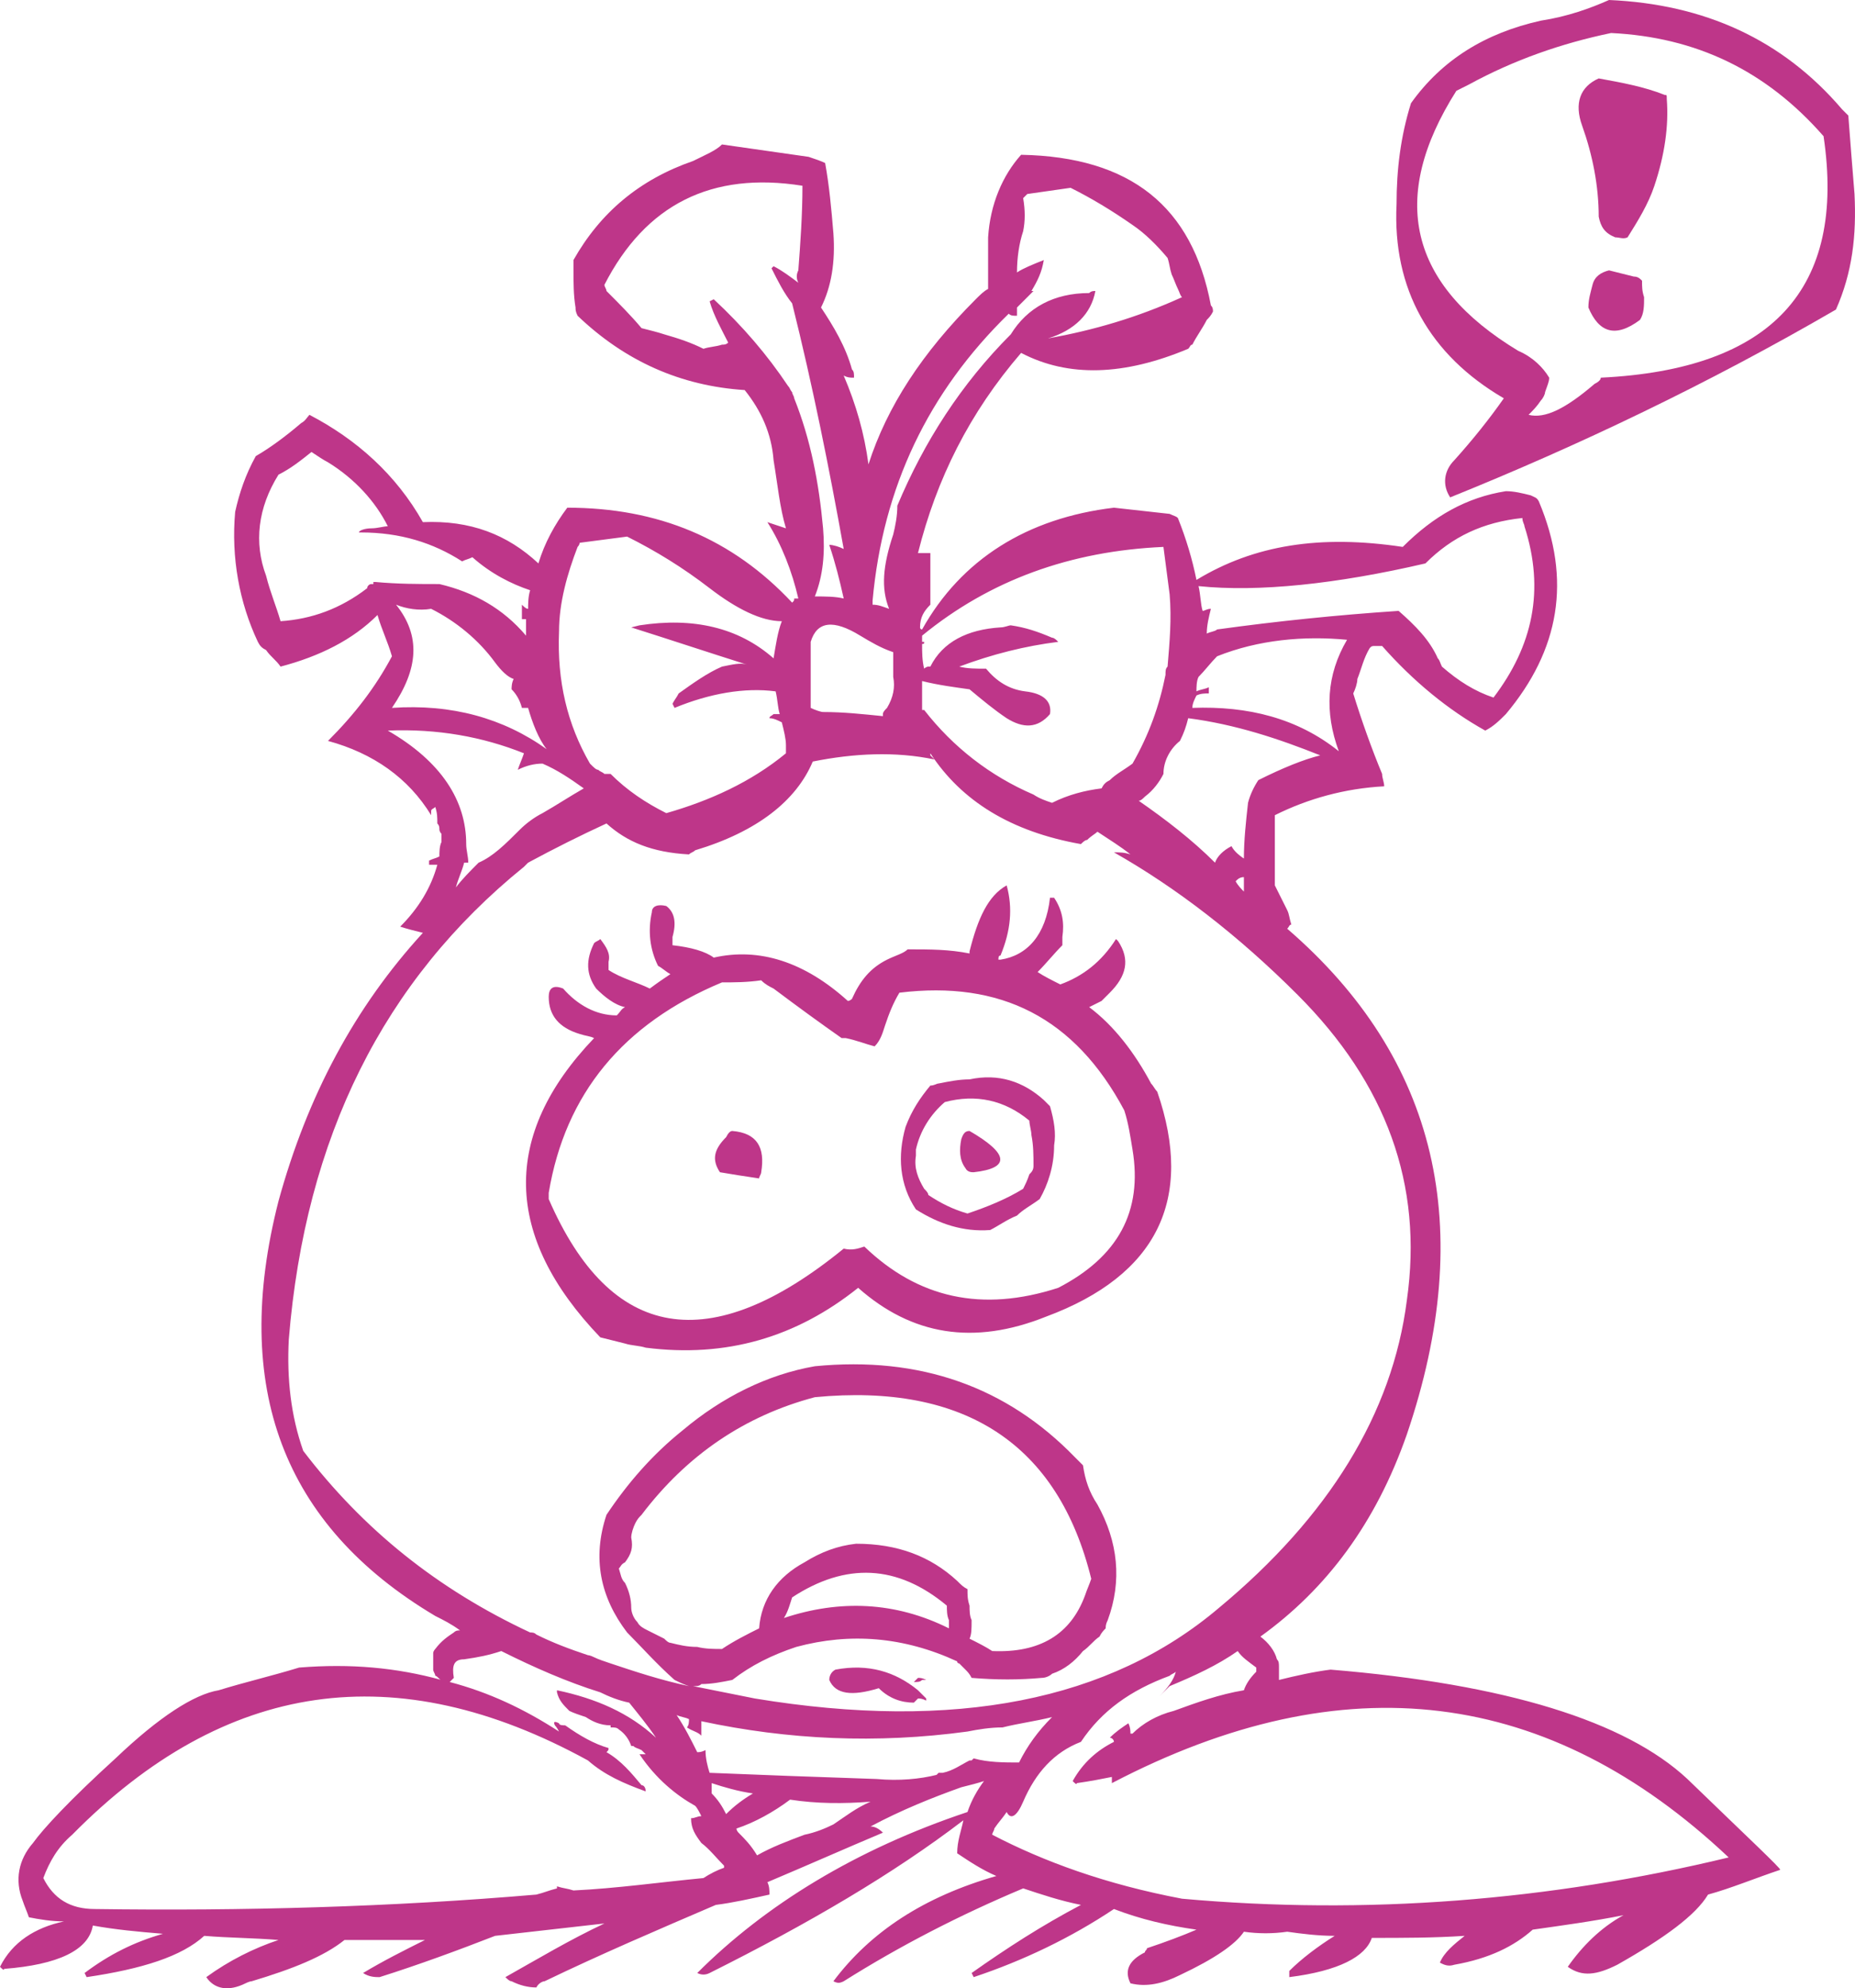 <?xml version="1.0" encoding="iso-8859-1"?>
<!-- Generator: Adobe Illustrator 12.0.1, SVG Export Plug-In . SVG Version: 6.00 Build 51448)  -->
<!DOCTYPE svg PUBLIC "-//W3C//DTD SVG 1.1//EN" "http://www.w3.org/Graphics/SVG/1.1/DTD/svg11.dtd">
<svg  version="1.1" id="Layer_1" xmlns="http://www.w3.org/2000/svg" xmlns:xlink="http://www.w3.org/1999/xlink" width="89.924" height="96.34"
	 viewBox="0 0 89.924 96.34" style="overflow:visible;enable-background:new 0 0 89.924 96.34;" xml:space="preserve">
<g>
	<path style="fill:#BE3689;" d="M82.8,91.8c1.1-0.3,2.3-0.8,3.5-1.2c0-0.1-1.5-1.5-4.5-4.4c-3-2.8-8.8-4.6-17.3-5.3
		c-0.8,0.1-1.7,0.3-2.5,0.5c0-0.2,0-0.4,0-0.6s0-0.3-0.1-0.4c-0.1-0.4-0.4-0.8-0.8-1.1c3.2-2.3,5.6-5.5,7.1-9.8
		c3.4-10,1.5-18.2-5.8-24.5c0.1-0.1,0.1-0.2,0.2-0.2c-0.1-0.3-0.1-0.5-0.2-0.7c-0.2-0.4-0.4-0.8-0.6-1.2c0-0.4,0-0.8,0-1.1
		c0-0.8,0-1.5,0-2.3c1.6-0.8,3.4-1.3,5.3-1.4c0-0.2-0.1-0.4-0.1-0.6c-0.5-1.2-1-2.6-1.4-3.9c0.1-0.2,0.2-0.5,0.2-0.7
		c0.2-0.5,0.3-1,0.6-1.5c0.1-0.1,0.1-0.1,0.3-0.1c0.1,0,0.2,0,0.3,0c1.5,1.7,3.2,3.1,5,4.1c0.4-0.2,0.7-0.5,1-0.8
		c2.6-3.1,3.2-6.5,1.6-10.3c-0.1-0.2-0.2-0.2-0.4-0.3c-0.4-0.1-0.8-0.2-1.2-0.2c-1.9,0.3-3.5,1.2-5,2.7c-4-0.6-7.2-0.1-10,1.6
		c-0.2-1-0.5-2-0.9-3C57,25,56.9,25,56.7,24.9c-0.9-0.1-1.8-0.2-2.7-0.3c-4.2,0.5-7.4,2.5-9.3,5.9c-0.1,0-0.1-0.1-0.1-0.1
		c0-0.5,0.2-0.8,0.5-1.1c0-0.4,0-0.8,0-1.2c0-0.4,0-0.9,0-1.3c-0.2,0-0.4,0-0.6,0c0.9-3.6,2.5-6.8,5-9.7c2.3,1.2,5,1.1,8.1-0.2
		c0.1-0.1,0.1-0.2,0.2-0.2c0.2-0.4,0.5-0.8,0.7-1.2c0.1-0.1,0.2-0.2,0.3-0.4c0-0.1,0-0.2-0.1-0.3c-0.9-4.8-3.9-7.2-9.2-7.3
		c-0.9,1-1.5,2.4-1.6,4c0,0.8,0,1.6,0,2.5c-0.2,0.1-0.4,0.3-0.6,0.5c-2.6,2.6-4.3,5.2-5.2,8c-0.2-1.5-0.6-2.9-1.2-4.3
		c0.2,0.1,0.3,0.1,0.5,0.1c0-0.2,0-0.3-0.1-0.4c-0.3-1.1-0.9-2.1-1.5-3c0.5-1,0.7-2.2,0.6-3.6C40.3,10.1,40.2,9,40,7.9
		c-0.2-0.1-0.5-0.2-0.8-0.3C37.8,7.4,36.4,7.2,35,7c-0.3,0.3-0.8,0.5-1.4,0.8c-2.6,0.9-4.5,2.5-5.8,4.8c0,0.2,0,0.3,0,0.4
		c0,0.7,0,1.3,0.1,1.9c0,0.1,0,0.2,0.1,0.4c2.3,2.2,5,3.4,8.1,3.6c0.8,1,1.3,2.1,1.4,3.4c0.2,1.2,0.3,2.3,0.6,3.3
		c-0.3-0.1-0.6-0.2-0.9-0.3c0.7,1.1,1.2,2.4,1.5,3.7c0,0-0.1,0-0.2,0c0,0.1,0,0.1-0.1,0.2c-2.9-3.1-6.5-4.6-10.9-4.6
		c-0.6,0.8-1.1,1.7-1.4,2.7c-1.5-1.4-3.3-2.1-5.6-2l0,0c-1.3-2.3-3.2-4-5.5-5.2c-0.1,0.1-0.2,0.3-0.4,0.4c-0.7,0.6-1.5,1.2-2.2,1.6
		c-0.5,0.9-0.8,1.8-1,2.7c-0.2,2.2,0.2,4.4,1.1,6.3c0.1,0.2,0.2,0.3,0.4,0.4c0.2,0.3,0.5,0.5,0.7,0.8c1.9-0.5,3.5-1.3,4.7-2.5
		c0.2,0.7,0.5,1.3,0.7,2c-0.8,1.5-1.8,2.8-3.1,4.1c2.2,0.6,3.9,1.8,5,3.6c0,0,0-0.1,0-0.2s0.1-0.1,0.2-0.2c0.1,0.3,0.1,0.5,0.1,0.8
		c0.1,0.1,0.1,0.2,0.1,0.3c0,0,0,0.1,0.1,0.2c0,0.1,0,0.2,0,0.4c-0.1,0.2-0.1,0.5-0.1,0.7c-0.2,0.1-0.3,0.1-0.5,0.2c0,0,0,0.1,0,0.2
		c0.1,0,0.2,0,0.4,0c-0.3,1.1-0.9,2.1-1.8,3c0.3,0.1,0.7,0.2,1.1,0.3c-3.3,3.6-5.6,7.9-7,13c-2.3,9,0.2,15.7,7.6,20.1
		c0.4,0.2,0.8,0.4,1.2,0.7c-0.1,0-0.2,0-0.3,0.1c-0.3,0.2-0.6,0.4-0.9,0.8c0,0-0.1,0.1-0.1,0.2c0,0.3,0,0.5,0,0.8
		c0,0.1,0.1,0.2,0.1,0.3c0.1,0,0.2,0.2,0.3,0.2c-2.2-0.6-4.4-0.8-6.9-0.6c-1.3,0.4-2.6,0.7-3.9,1.1c-1.2,0.2-2.9,1.3-5,3.3
		c-2.2,2-3.5,3.4-4,4.1c-0.7,0.8-0.9,1.8-0.5,2.8c0.1,0.3,0.2,0.5,0.3,0.8c0.5,0.1,1.1,0.2,1.7,0.2c-1.4,0.3-2.5,1-3.1,2.2
		c0.1,0.1,0.2,0.2,0.2,0.1c2.6-0.2,4.1-0.9,4.3-2.1c1.1,0.2,2.2,0.3,3.4,0.4c-1.4,0.4-2.6,1-3.8,1.9c0.1,0.2,0.1,0.2,0.1,0.2
		c2.7-0.4,4.6-1,5.7-2c1.2,0.1,2.4,0.1,3.6,0.2c-1.2,0.4-2.4,1-3.5,1.8c0.4,0.6,1.1,0.7,1.9,0.3c0,0,0.2-0.1,0.3-0.1
		c2-0.6,3.5-1.2,4.5-2c1.3,0,2.6,0,3.9,0c-1,0.5-2,1-3,1.6c0.3,0.2,0.6,0.2,0.8,0.2c1.9-0.6,3.8-1.3,5.6-2c1.8-0.2,3.5-0.4,5.3-0.6
		c-1.7,0.8-3.2,1.7-4.8,2.6c0.1,0.1,0.2,0.2,0.3,0.2c0.4,0.2,0.8,0.3,1.2,0.3c0.1-0.2,0.3-0.3,0.4-0.3c2.7-1.3,5.5-2.5,8.3-3.7
		c0.8-0.1,1.7-0.3,2.6-0.5c0-0.2,0-0.4-0.1-0.6c1.9-0.8,3.7-1.6,5.6-2.4c-0.2-0.2-0.4-0.3-0.6-0.3l0,0c1.5-0.8,3-1.4,4.4-1.9
		c0.4-0.1,0.8-0.2,1.1-0.3c-0.3,0.4-0.6,0.9-0.8,1.5c-5.4,1.8-9.8,4.5-13.1,7.8c0.2,0.1,0.4,0.1,0.6,0c4.8-2.4,8.9-4.8,12.3-7.4
		c-0.1,0.5-0.3,1-0.3,1.6c0.6,0.4,1.2,0.8,1.9,1.1c-3.5,1-6.1,2.7-7.9,5.1c0.2,0.1,0.3,0.1,0.5,0c2.7-1.7,5.6-3.2,8.7-4.5
		c0.9,0.3,1.8,0.6,2.8,0.8c-1.9,1-3.6,2.1-5.3,3.3l0.1,0.2c2.4-0.8,4.7-1.9,6.8-3.3c1.3,0.5,2.6,0.8,4,1c-0.7,0.3-1.5,0.6-2.4,0.9
		c0,0.1-0.1,0.1-0.1,0.2c-0.8,0.4-1,0.9-0.7,1.5c0.8,0.2,1.6,0,2.4-0.4c1.7-0.8,2.7-1.5,3.1-2.1c0.7,0.1,1.4,0.1,2.1,0
		c0.7,0.1,1.5,0.2,2.3,0.2c-0.8,0.5-1.6,1.1-2.2,1.7v0.3c2.4-0.3,3.7-1,4-1.9c1.5,0,3,0,4.5-0.1c-0.5,0.4-1,0.8-1.2,1.3
		c0.2,0.1,0.4,0.2,0.7,0.1c1.7-0.3,2.9-0.9,3.8-1.7c1.4-0.2,2.9-0.4,4.4-0.7c-1.1,0.6-2,1.5-2.7,2.5c0.7,0.5,1.4,0.4,2.4-0.1
		C80.7,93.9,82.2,92.8,82.8,91.8z M54.9,10.9c0.6,0.4,1.2,1,1.7,1.6c0.1,0.3,0.1,0.5,0.2,0.8c0.1,0.2,0.2,0.5,0.3,0.7
		c0.1,0.2,0.1,0.3,0.2,0.4c-2.2,1-4.3,1.6-6.5,2c1.3-0.4,2.1-1.2,2.3-2.3c-0.1,0-0.2,0-0.3,0.1c-1.7,0-3,0.7-3.8,2
		c-2.4,2.4-4.2,5.2-5.5,8.3c0,0.5-0.1,1-0.2,1.4c-0.5,1.5-0.6,2.6-0.2,3.6c-0.3-0.1-0.5-0.2-0.8-0.2c0-0.1,0-0.1,0-0.2
		c0.5-5.5,2.7-10.1,6.6-13.9c0.1,0.1,0.2,0.1,0.4,0.1c0-0.2,0-0.3,0-0.4c0.2-0.2,0.5-0.5,0.8-0.8c0,0,0,0-0.1,0
		c0.3-0.5,0.5-0.9,0.6-1.5c-0.5,0.2-1,0.4-1.3,0.6c0-0.7,0.1-1.4,0.3-2c0.1-0.5,0.1-1,0-1.6c0.1-0.1,0.1-0.1,0.2-0.2
		c0.7-0.1,1.4-0.2,2.1-0.3C52.9,9.6,53.9,10.2,54.9,10.9z M38.7,13.1c-0.1,0.2-0.1,0.4,0,0.6c-0.4-0.3-0.8-0.6-1.2-0.8L37.4,13
		c0.3,0.6,0.6,1.2,1,1.7c1,4,1.8,8,2.5,11.9c-0.2-0.1-0.5-0.2-0.7-0.2c0.3,0.9,0.5,1.7,0.7,2.6c-0.4-0.1-0.9-0.1-1.4-0.1
		c0.4-1,0.5-2.1,0.4-3.3c-0.2-2.2-0.6-4.3-1.4-6.3c0-0.1-0.1-0.2-0.1-0.3c-0.1-0.1-0.1-0.2-0.2-0.3c-1-1.5-2.2-2.9-3.6-4.2l-0.2,0.1
		c0.2,0.7,0.6,1.4,0.9,2c-0.1,0.1-0.2,0.1-0.3,0.1c-0.3,0.1-0.6,0.1-0.9,0.2c-0.6-0.3-1.2-0.5-1.9-0.7c-0.3-0.1-0.7-0.2-1.1-0.3
		c-0.5-0.6-1.1-1.2-1.7-1.8c0-0.1-0.1-0.2-0.1-0.3c2-3.9,5.2-5.5,9.6-4.8C38.9,10.4,38.8,11.8,38.7,13.1z M51.3,31.1
		c-0.1-0.1-0.2-0.2-0.3-0.2c-0.7-0.3-1.3-0.5-2-0.6c-0.1,0-0.3,0.1-0.5,0.1c-1.6,0.1-2.8,0.7-3.4,1.9c0,0,0,0-0.1,0
		c0,0-0.1,0-0.2,0.1c-0.1-0.4-0.1-0.8-0.1-1.2c0.1,0,0.1,0,0.1-0.1c-0.1,0-0.1,0-0.1,0c0-0.1,0-0.2,0-0.3c3.3-2.7,7.2-4.1,11.7-4.3
		c0.1,0.8,0.2,1.5,0.3,2.3c0.1,1.2,0,2.3-0.1,3.5c-0.1,0.1-0.1,0.2-0.1,0.4c-0.3,1.5-0.8,2.9-1.6,4.3c-0.4,0.3-0.8,0.5-1.1,0.8
		c-0.2,0.1-0.3,0.2-0.4,0.4c-0.8,0.1-1.6,0.3-2.4,0.7c-0.3-0.1-0.6-0.2-0.9-0.4c-2.1-0.9-3.9-2.3-5.3-4.1c-0.1,0-0.1,0-0.1,0
		c0-0.5,0-0.9,0-1.4c0.8,0.2,1.6,0.3,2.3,0.4c0.6,0.5,1.2,1,1.8,1.4c0.8,0.5,1.5,0.5,2.1-0.2c0.1-0.6-0.3-1-1.2-1.1
		c-0.8-0.1-1.4-0.5-1.9-1.1c-0.5,0-0.9,0-1.3-0.1C48.1,31.7,49.7,31.3,51.3,31.1z M45.1,36.6v-0.1c1.5,2.3,3.9,3.8,7.3,4.4
		c0.1-0.1,0.2-0.2,0.3-0.2c0.2-0.2,0.4-0.3,0.5-0.4c0.6,0.4,1.1,0.7,1.6,1.1c-0.3-0.1-0.5-0.1-0.8-0.1c3,1.7,6,4,8.9,6.9
		c4.3,4.3,6.1,9.2,5.3,14.8c-0.7,5.5-3.8,10.5-9.1,14.9c-5.3,4.5-12.8,6-22.5,4.4c-1-0.2-2-0.4-3-0.6c0.2,0,0.3,0,0.4-0.1
		c0.5,0,1-0.1,1.5-0.2c0.9-0.7,1.9-1.2,3.1-1.6c2.6-0.7,5.2-0.5,7.8,0.7c0,0.1,0.1,0.1,0.1,0.1c0.1,0.1,0.2,0.2,0.3,0.3
		c0.1,0.1,0.2,0.2,0.3,0.4c1.2,0.1,2.3,0.1,3.4,0c0.2,0,0.4-0.1,0.5-0.2c0.6-0.2,1.1-0.6,1.5-1.1c0.3-0.2,0.5-0.5,0.8-0.7
		c0.1-0.2,0.2-0.3,0.3-0.4c0-0.1,0-0.2,0.1-0.4c0.7-1.9,0.5-3.8-0.5-5.6c-0.4-0.6-0.6-1.2-0.7-1.9c-0.1-0.1-0.2-0.2-0.4-0.4
		c-3.3-3.4-7.5-4.9-12.6-4.4c-2.3,0.4-4.5,1.5-6.4,3.1c-1.5,1.2-2.7,2.6-3.7,4.1c-0.7,2.1-0.3,4,1,5.7c0.7,0.7,1.4,1.5,2.3,2.3
		c0.2,0.1,0.4,0.2,0.7,0.3c-1.4-0.3-2.6-0.7-3.8-1.1c-0.3-0.1-0.6-0.2-0.8-0.3s-0.3-0.1-0.3-0.1c-0.9-0.3-1.7-0.6-2.5-1
		c-0.1-0.1-0.2-0.1-0.3-0.1c-4.5-2.1-8.1-5-11-8.8c-0.6-1.7-0.8-3.5-0.7-5.4c0.8-9.8,4.6-17.4,11.4-22.9h0.1c0,0,0,0-0.1,0
		c0.1-0.1,0.2-0.2,0.2-0.2c1.3-0.7,2.5-1.3,3.8-1.9c1,0.9,2.2,1.4,4,1.5c0.1-0.1,0.2-0.1,0.3-0.2c3-0.9,4.9-2.4,5.7-4.3
		c2-0.4,4-0.5,5.9-0.1C45.2,36.7,45.2,36.7,45.1,36.6z M39.3,31.1c0.3-1,1.1-1.1,2.4-0.3c0.5,0.3,1,0.6,1.6,0.8c0,0.4,0,0.8,0,1.2
		c0.1,0.5,0,1-0.3,1.5c-0.1,0.1-0.2,0.2-0.2,0.3v0.1c-1-0.1-1.9-0.2-2.9-0.2c-0.1,0-0.4-0.1-0.6-0.2v-0.2c0-0.3,0-0.7,0-1.1
		c0-0.5,0-1,0-1.5C39.3,31.4,39.3,31.3,39.3,31.1z M34.4,28.5c1.3,1,2.5,1.6,3.5,1.6c-0.2,0.5-0.3,1.2-0.4,1.8
		c-1.7-1.5-3.9-2-6.5-1.6l-0.4,0.1c1.9,0.6,3.7,1.2,5.6,1.8c-0.3-0.1-0.7,0-1.2,0.1c-0.7,0.3-1.4,0.8-2.1,1.3
		c-0.1,0.2-0.2,0.3-0.3,0.5l0.1,0.2c1.7-0.7,3.4-1,4.9-0.8c0.1,0.4,0.1,0.8,0.2,1.1c-0.1,0-0.2,0-0.3,0c-0.1,0.1-0.2,0.1-0.2,0.2
		c0.2,0,0.4,0.1,0.6,0.2c0.1,0.4,0.2,0.8,0.2,1.1c0,0.2,0,0.3,0,0.4c-1.7,1.4-3.7,2.3-5.8,2.9c-1-0.5-1.9-1.1-2.7-1.9
		c-0.1,0-0.2,0-0.3,0c-0.1-0.1-0.2-0.1-0.3-0.2c-0.1,0-0.2-0.1-0.4-0.3c-1.1-1.9-1.6-4-1.5-6.4c0-1.4,0.4-2.8,0.9-4.1
		c0.1-0.1,0.1-0.2,0.1-0.2c0.8-0.1,1.5-0.2,2.3-0.3C31.8,26.7,33.1,27.5,34.4,28.5z M73.8,25.1c0,0.2,0.1,0.3,0.1,0.4
		c1,3.1,0.4,5.8-1.5,8.3c-0.9-0.3-1.7-0.8-2.5-1.5c-0.1-0.2-0.1-0.3-0.2-0.4c-0.4-0.9-1.1-1.6-1.9-2.3c-3,0.2-5.9,0.5-8.8,0.9
		c-0.1,0.1-0.3,0.1-0.5,0.2c0-0.4,0.1-0.8,0.2-1.2c-0.2,0-0.3,0.1-0.4,0.1c-0.1-0.3-0.1-0.8-0.2-1.2c2.9,0.3,6.7-0.1,11-1.1
		C70.4,26,71.9,25.3,73.8,25.1z M65.3,31c-1,1.7-1.1,3.5-0.4,5.4c-2-1.6-4.4-2.2-7.1-2.1c0-0.2,0.1-0.4,0.2-0.6
		c0.2-0.1,0.4-0.1,0.6-0.1c0,0,0,0,0-0.1c0,0,0-0.1,0-0.2c-0.2,0.1-0.4,0.1-0.6,0.2c0-0.2,0-0.5,0.1-0.7c0.3-0.3,0.6-0.7,0.9-1
		C61,31,63.2,30.8,65.3,31z M57.2,35.9c0.2-0.4,0.3-0.7,0.4-1.1c2.3,0.3,4.4,1,6.4,1.8c-0.8,0.2-1.8,0.6-3,1.2
		c-0.2,0.3-0.4,0.7-0.5,1.1c-0.1,0.9-0.2,1.8-0.2,2.7c-0.3-0.2-0.5-0.4-0.6-0.6c-0.4,0.2-0.7,0.5-0.8,0.8c-1.1-1.1-2.4-2.1-3.7-3
		c0.1,0,0.2-0.1,0.3-0.2c0.4-0.3,0.7-0.7,0.9-1.1C56.4,36.9,56.7,36.3,57.2,35.9z M59.9,42.7c0.1-0.1,0.2-0.2,0.4-0.2
		c0,0.2,0,0.5,0,0.7C60.2,43.1,60,42.9,59.9,42.7z M15.1,21.9c0.3,0.2,0.6,0.4,0.8,0.5c1.3,0.8,2.3,1.9,2.9,3.1
		c-0.2,0-0.5,0.1-0.8,0.1s-0.6,0.1-0.6,0.2h0.1c1.9,0,3.5,0.5,4.9,1.4c0.2-0.1,0.3-0.1,0.5-0.2c0.9,0.8,1.9,1.3,2.8,1.6
		c-0.1,0.3-0.1,0.7-0.1,0.9c-0.1,0-0.2-0.1-0.3-0.2c0,0.3,0,0.5,0,0.7c0,0,0.1,0,0.2,0c0,0.3,0,0.5,0,0.8c-1.1-1.3-2.5-2.1-4.2-2.5
		c-1,0-2,0-3.1-0.1c0,0,0,0-0.1,0c0,0.1,0,0.1,0,0.1H18c-0.1,0-0.2,0.1-0.2,0.2l0,0c-1.3,1-2.7,1.5-4.2,1.6
		c-0.2-0.7-0.5-1.4-0.7-2.2c-0.6-1.6-0.4-3.3,0.6-4.9C14.1,22.7,14.6,22.3,15.1,21.9z M25.1,37.3c0.4-0.2,0.8-0.3,1.2-0.3
		c0.7,0.3,1.3,0.7,2,1.2c-0.7,0.4-1.3,0.8-2,1.2c-0.4,0.2-0.8,0.5-1.1,0.8c-0.7,0.7-1.3,1.3-2,1.6c-0.4,0.4-0.8,0.8-1.1,1.2
		c0.1-0.4,0.3-0.8,0.4-1.2c0,0,0.1,0,0.2,0c0-0.3-0.1-0.6-0.1-0.9c0-2.1-1.2-4-3.8-5.5c2.4-0.1,4.6,0.3,6.6,1.1
		C25.3,36.8,25.2,37,25.1,37.3z M25.3,34.3c0.2,0,0.3,0,0.3,0c0.2,0.7,0.5,1.5,0.9,2c-2.1-1.5-4.6-2.2-7.5-2c1.3-1.9,1.4-3.5,0.2-5
		c0.5,0.2,1.1,0.3,1.7,0.2c1.2,0.6,2.3,1.5,3.1,2.6c0.3,0.4,0.6,0.7,0.9,0.8c-0.1,0.2-0.1,0.4-0.1,0.5C25,33.6,25.2,33.9,25.3,34.3z
		 M30.8,73.8c0.1-0.2,0.2-0.3,0.3-0.4c2.2-2.9,5-4.8,8.4-5.7c7.3-0.7,11.8,2.3,13.4,8.8c-0.1,0.3-0.2,0.5-0.3,0.8
		c-0.7,1.9-2.2,2.8-4.5,2.7c-0.3-0.2-0.7-0.4-1.1-0.6c0.1-0.2,0.1-0.5,0.1-0.9C47,78.3,47,78,47,77.8c-0.1-0.3-0.1-0.5-0.1-0.8
		c-0.2-0.1-0.3-0.2-0.5-0.4c-1.3-1.2-2.9-1.8-4.9-1.8c-0.9,0.1-1.7,0.4-2.5,0.9c-1.3,0.7-2.1,1.8-2.2,3.2c-0.6,0.3-1.2,0.6-1.8,1
		c-0.4,0-0.8,0-1.2-0.1c-0.5,0-0.9-0.1-1.3-0.2c-0.1,0-0.2-0.1-0.3-0.2c-0.2-0.1-0.6-0.3-0.8-0.4c-0.2-0.1-0.4-0.2-0.5-0.4
		c-0.2-0.2-0.3-0.5-0.3-0.7c0-0.4-0.1-0.8-0.3-1.2c-0.2-0.2-0.2-0.4-0.3-0.7c0.1-0.1,0.1-0.2,0.3-0.3c0.3-0.4,0.4-0.7,0.3-1.2
		C30.6,74.3,30.7,74,30.8,73.8z M2.1,91c0.3-0.8,0.7-1.5,1.4-2.1c7.4-7.5,15.7-8.7,25-3.6c0.8,0.7,1.7,1.1,2.8,1.5
		c0-0.2-0.1-0.3-0.2-0.3c-0.5-0.6-1-1.2-1.7-1.6c0.1-0.1,0.1-0.1,0.1-0.2c-0.7-0.2-1.4-0.6-2.1-1.1c-0.1,0-0.3,0-0.3-0.1
		c-0.2-0.1-0.3-0.1-0.2,0.1c0,0,0.1,0.1,0.2,0.3c-1.7-1.1-3.4-1.9-5.3-2.4c0,0,0.1-0.1,0.2-0.2c-0.1-0.6,0-0.9,0.5-0.9
		c0.7-0.1,1.2-0.2,1.8-0.4c1.6,0.8,3.2,1.5,4.8,2c0.4,0.2,0.9,0.4,1.4,0.5c0.4,0.5,0.9,1.1,1.3,1.7c-1.3-1.2-2.9-1.9-4.8-2.3V82
		c0.1,0.4,0.3,0.6,0.6,0.9c0.2,0.1,0.5,0.2,0.8,0.3c0.3,0.2,0.7,0.4,1.2,0.4c0,0.1,0,0.1,0,0.1c0.2,0,0.3,0,0.4,0.1
		c0.3,0.2,0.5,0.5,0.6,0.8c0,0,0,0,0.1,0c0.1,0.1,0.2,0.1,0.4,0.2c0,0,0.1,0.1,0.2,0.2c-0.2,0-0.2,0-0.3,0c0.8,1.2,1.8,2,2.7,2.5
		c0.1,0.1,0.2,0.3,0.3,0.5c-0.2,0-0.3,0.1-0.5,0.1c0,0.5,0.2,0.8,0.5,1.2c0.4,0.3,0.7,0.7,1.1,1.1c0,0.1,0,0.1,0,0.1
		c-0.3,0.1-0.7,0.3-1,0.5c-2.1,0.2-4.2,0.5-6.3,0.6c-0.3-0.1-0.5-0.1-0.8-0.2c0,0.1,0,0.1,0,0.1c-0.4,0.1-0.6,0.2-1,0.3
		c-7,0.6-14.2,0.8-21.4,0.7C3.4,92.5,2.6,92,2.1,91z M32.8,83.1c0.2,0.1,0.4,0.1,0.6,0.2c0,0.1,0,0.3-0.1,0.4
		c0.3,0.2,0.5,0.2,0.7,0.4c0-0.2,0-0.5,0-0.7c4.2,0.9,8.5,1.1,12.9,0.5c0.5-0.1,1.1-0.2,1.7-0.2c0.8-0.2,1.6-0.3,2.4-0.5
		c-0.7,0.7-1.2,1.4-1.6,2.2c-0.7,0-1.5,0-2.2-0.2c-0.1,0.1-0.1,0.1-0.1,0.1s0,0-0.1,0c-0.4,0.2-0.8,0.5-1.3,0.6c-0.1,0-0.1,0-0.2,0
		c0,0,0,0-0.1,0.1c-0.8,0.2-1.8,0.3-2.9,0.2c-3-0.1-5.7-0.2-8.1-0.3c-0.1-0.3-0.2-0.7-0.2-1.1c-0.2,0.1-0.3,0.1-0.4,0.1
		C33.5,84.3,33.2,83.7,32.8,83.1z M46,78.5c0,0.2,0,0.3,0,0.4c-2.6-1.3-5.3-1.4-8-0.5c0.2-0.3,0.3-0.7,0.4-1
		c2.6-1.7,5.1-1.6,7.5,0.4C45.9,78,45.9,78.3,46,78.5z M52,86.3c0.1,0.1,0.2,0.2,0.2,0.1c0.7-0.1,1.2-0.2,1.7-0.3c0,0.1,0,0.2,0,0.3
		c11.3-5.9,21.2-4.6,29.9,3.6c-8.7,2.1-17.6,2.8-26.5,2c-3.7-0.7-6.7-1.8-9.2-3.1c0-0.1,0.1-0.2,0.1-0.3c0.2-0.3,0.4-0.5,0.6-0.8
		c0.2,0.4,0.5,0.2,0.8-0.5c0.6-1.4,1.5-2.4,2.8-2.9c1-1.5,2.4-2.5,4.3-3.2c0.1-0.1,0.2-0.1,0.3-0.2c-0.1,0.4-0.4,0.8-0.8,1.2
		c0.2-0.2,0.3-0.3,0.5-0.5c1.2-0.5,2.3-1,3.3-1.7c0.2,0.3,0.5,0.5,0.9,0.8c0,0.1,0,0.2,0,0.2c-0.3,0.3-0.5,0.6-0.6,0.9
		c-1.2,0.2-2.3,0.6-3.4,1c-0.8,0.2-1.5,0.6-2,1.1c0,0,0,0-0.1,0c0-0.1,0-0.3-0.1-0.5c-0.3,0.2-0.6,0.4-0.9,0.7
		c0.1,0,0.2,0.1,0.2,0.2C53.2,84.8,52.5,85.4,52,86.3z M34.5,86.9c0-0.1,0-0.2,0-0.4c0,0,0,0,0-0.1c0.6,0.2,1.3,0.4,2,0.5
		c-0.5,0.3-0.9,0.6-1.3,1C35,87.5,34.8,87.2,34.5,86.9z M42.2,87.3c-0.7,0.3-1.2,0.7-1.8,1.1c-0.4,0.2-0.9,0.4-1.4,0.5
		c-0.8,0.3-1.6,0.6-2.3,1c-0.3-0.5-0.6-0.8-0.9-1.1c-0.1-0.1-0.1-0.2-0.1-0.2c0.9-0.3,1.8-0.8,2.6-1.4
		C39.6,87.4,40.9,87.4,42.2,87.3z"/>
	<path style="fill:#BE3689;" d="M41.1,48.5c-2.1-1.9-4.3-2.6-6.5-2.1c-0.4-0.3-1.1-0.5-2-0.6c0-0.2,0-0.3,0-0.4
		c0.2-0.7,0.1-1.2-0.3-1.5c-0.4-0.1-0.7,0-0.7,0.3c-0.2,0.9-0.1,1.8,0.3,2.6c0.2,0.1,0.4,0.3,0.6,0.4c-0.3,0.2-0.6,0.4-1,0.7
		c-0.6-0.3-1.4-0.5-2-0.9c0-0.1,0-0.2,0-0.4c0.1-0.4-0.1-0.7-0.4-1.1c-0.1,0.1-0.2,0.1-0.3,0.2c-0.4,0.8-0.4,1.5,0.1,2.2
		c0.4,0.4,0.9,0.8,1.4,0.9c-0.2,0.1-0.2,0.2-0.4,0.4c-1,0-1.9-0.5-2.6-1.3c-0.5-0.2-0.7,0-0.7,0.4c0,0.9,0.5,1.5,1.5,1.8
		c0.3,0.1,0.5,0.1,0.7,0.2c-4.5,4.7-4.4,9.6,0.3,14.5c0.4,0.1,0.8,0.2,1.2,0.3c0.3,0.1,0.7,0.1,1,0.2c3.9,0.5,7.3-0.5,10.3-2.9
		c2.6,2.3,5.6,2.8,9.1,1.4c5.4-2,7.2-5.7,5.4-10.9c-0.1-0.1-0.2-0.3-0.3-0.4c-0.8-1.5-1.8-2.8-3-3.7c0.2-0.1,0.4-0.2,0.6-0.3
		c0.1-0.1,0.2-0.2,0.4-0.4c0.8-0.8,1-1.6,0.4-2.5c0,0,0,0-0.1-0.1l0,0c-0.7,1.1-1.6,1.8-2.7,2.2c-0.4-0.2-0.8-0.4-1.1-0.6
		c0.4-0.4,0.8-0.9,1.2-1.3c0-0.2,0-0.3,0-0.4c0.1-0.7,0-1.3-0.4-1.9h-0.2c-0.2,1.8-1.1,2.8-2.4,3c-0.1,0-0.1,0-0.1,0
		c0-0.1,0-0.2,0.1-0.2c0.5-1.2,0.6-2.3,0.3-3.4c-0.9,0.5-1.4,1.6-1.8,3.2c0,0,0,0,0,0.1C46,46,45.1,46,44,46c-0.2,0.2-0.6,0.3-1,0.5
		c-0.8,0.4-1.3,1-1.7,1.9C41.3,48.4,41.2,48.5,41.1,48.5z M42.9,49.7c0.2-0.6,0.4-1.1,0.7-1.6c4.9-0.6,8.5,1.2,10.9,5.7
		c0.2,0.6,0.3,1.3,0.4,1.9c0.5,3-0.7,5.2-3.6,6.7c-3.7,1.2-6.8,0.5-9.4-2c-0.3,0.1-0.6,0.2-1,0.1c-6.5,5.3-11.3,4.5-14.3-2.4
		c0-0.1,0-0.2,0-0.3c0.8-4.8,3.6-8.2,8.4-10.2c0.6,0,1.2,0,1.9-0.1c0.2,0.2,0.4,0.3,0.6,0.4c1.2,0.9,2.3,1.7,3.3,2.4
		c0.1,0,0.2,0,0.2,0c0.5,0.1,1,0.3,1.4,0.4C42.7,50.4,42.8,50,42.9,49.7z"/>
	<path style="fill:#BE3689;" d="M51.1,55.5c0.1-0.6,0-1.2-0.2-1.9c-0.1-0.1-0.2-0.2-0.3-0.3c-1-0.9-2.2-1.3-3.6-1
		c-0.5,0-1,0.1-1.5,0.2c-0.1,0-0.2,0.1-0.4,0.1c-0.5,0.6-0.9,1.2-1.2,2c-0.4,1.4-0.3,2.8,0.5,4c1.1,0.7,2.3,1.1,3.6,1
		c0.4-0.2,0.8-0.5,1.3-0.7c0.3-0.3,0.7-0.5,1.1-0.8C50.8,57.4,51.1,56.5,51.1,55.5z M49.9,54.3c0,0.2,0.1,0.5,0.1,0.7
		c0.1,0.5,0.1,1,0.1,1.5c0,0.2-0.1,0.3-0.2,0.4c-0.1,0.3-0.2,0.5-0.3,0.7c-0.8,0.5-1.8,0.9-2.7,1.2c-0.7-0.2-1.3-0.5-1.9-0.9
		c0-0.1-0.1-0.2-0.2-0.3c-0.3-0.5-0.5-1-0.4-1.6c0-0.1,0-0.2,0-0.3c0.2-0.9,0.7-1.7,1.4-2.3C47.3,53,48.7,53.3,49.9,54.3z"/>
	<path style="fill:#BE3689;" d="M47,54.8c-0.2,0-0.3,0.1-0.4,0.4c-0.1,0.5-0.1,1,0.2,1.4c0.1,0.2,0.3,0.2,0.4,0.2
		C49,56.6,48.9,55.9,47,54.8z"/>
	<path style="fill:#BE3689;" d="M35.2,55.1c-0.6,0.6-0.7,1.1-0.3,1.7c0.6,0.1,1.2,0.2,1.9,0.3c0-0.1,0.1-0.2,0.1-0.3
		c0.2-1.2-0.2-1.9-1.4-2C35.4,54.8,35.3,54.9,35.2,55.1z"/>
	<path style="fill:#BE3689;" d="M44.3,82.5l0.2-0.2c0.1,0,0.2,0,0.4,0.1v-0.1c-0.2-0.2-0.3-0.3-0.4-0.4c-1.1-0.9-2.4-1.3-4-1
		c-0.2,0.1-0.3,0.3-0.3,0.5c0.3,0.7,1.1,0.8,2.4,0.4C43.1,82.3,43.7,82.5,44.3,82.5z"/>
	<path style="fill:#BE3689;" d="M44.5,81.3l-0.2,0.2c0.2,0,0.3,0,0.4-0.1c0.1,0,0.1,0,0.2,0C44.7,81.3,44.6,81.3,44.5,81.3z"/>
	<path style="fill:#BE3689;" d="M18.8,41.9c0,0.1,0,0.2,0,0.2l0,0C18.8,42.1,18.8,42,18.8,41.9z"/>
	<g>
		<path style="fill:#BE3689;" d="M89.9,9.4c-0.1-1.2-0.2-2.5-0.3-3.8c-0.1-0.1-0.2-0.2-0.3-0.3C86.4,1.9,82.6,0.2,78,0
			c-0.9,0.4-2,0.8-3.3,1c-2.7,0.6-4.8,1.9-6.3,4c-0.5,1.6-0.7,3.2-0.7,4.9c-0.2,4.1,1.6,7.3,5.2,9.4c-0.7,1-1.5,2-2.4,3
			c-0.5,0.5-0.6,1.2-0.2,1.8c6.2-2.5,12.5-5.5,18.7-9.1C89.8,13.2,90,11.4,89.9,9.4z M77.6,18.3c0,0.1-0.1,0.2-0.3,0.3
			c-1.4,1.2-2.4,1.7-3.2,1.5c0.2-0.2,0.4-0.4,0.6-0.7c0.1-0.1,0.2-0.3,0.2-0.4c0.1-0.3,0.2-0.5,0.2-0.7c-0.3-0.5-0.8-1-1.5-1.3
			c-5.3-3.2-6.3-7.4-3-12.6c0.2-0.1,0.4-0.2,0.6-0.3c2.2-1.2,4.5-2,6.9-2.5c4.1,0.2,7.5,1.8,10.3,5C89.5,14,85.9,17.9,77.6,18.3z"/>
		<path style="fill:#BE3689;" d="M77.5,3.8c-0.9,0.4-1.2,1.2-0.8,2.3c0.5,1.4,0.8,2.9,0.8,4.4c0.1,0.5,0.3,0.8,0.8,1
			c0.2,0,0.4,0.1,0.6,0c0.5-0.8,1-1.6,1.3-2.5c0.5-1.5,0.7-2.9,0.6-4.2c0-0.2,0-0.2-0.1-0.2C79.7,4.2,78.6,4,77.5,3.8z"/>
		<path style="fill:#BE3689;" d="M79.7,14.4c-0.1-0.3-0.1-0.5-0.1-0.8c-0.1-0.1-0.2-0.2-0.4-0.2c-0.4-0.1-0.8-0.2-1.2-0.3
			c-0.4,0.1-0.7,0.3-0.8,0.7c-0.1,0.4-0.2,0.7-0.2,1.1c0.5,1.2,1.3,1.5,2.5,0.6C79.7,15.2,79.7,14.8,79.7,14.4z"/>
	</g>
</g>
</svg>
